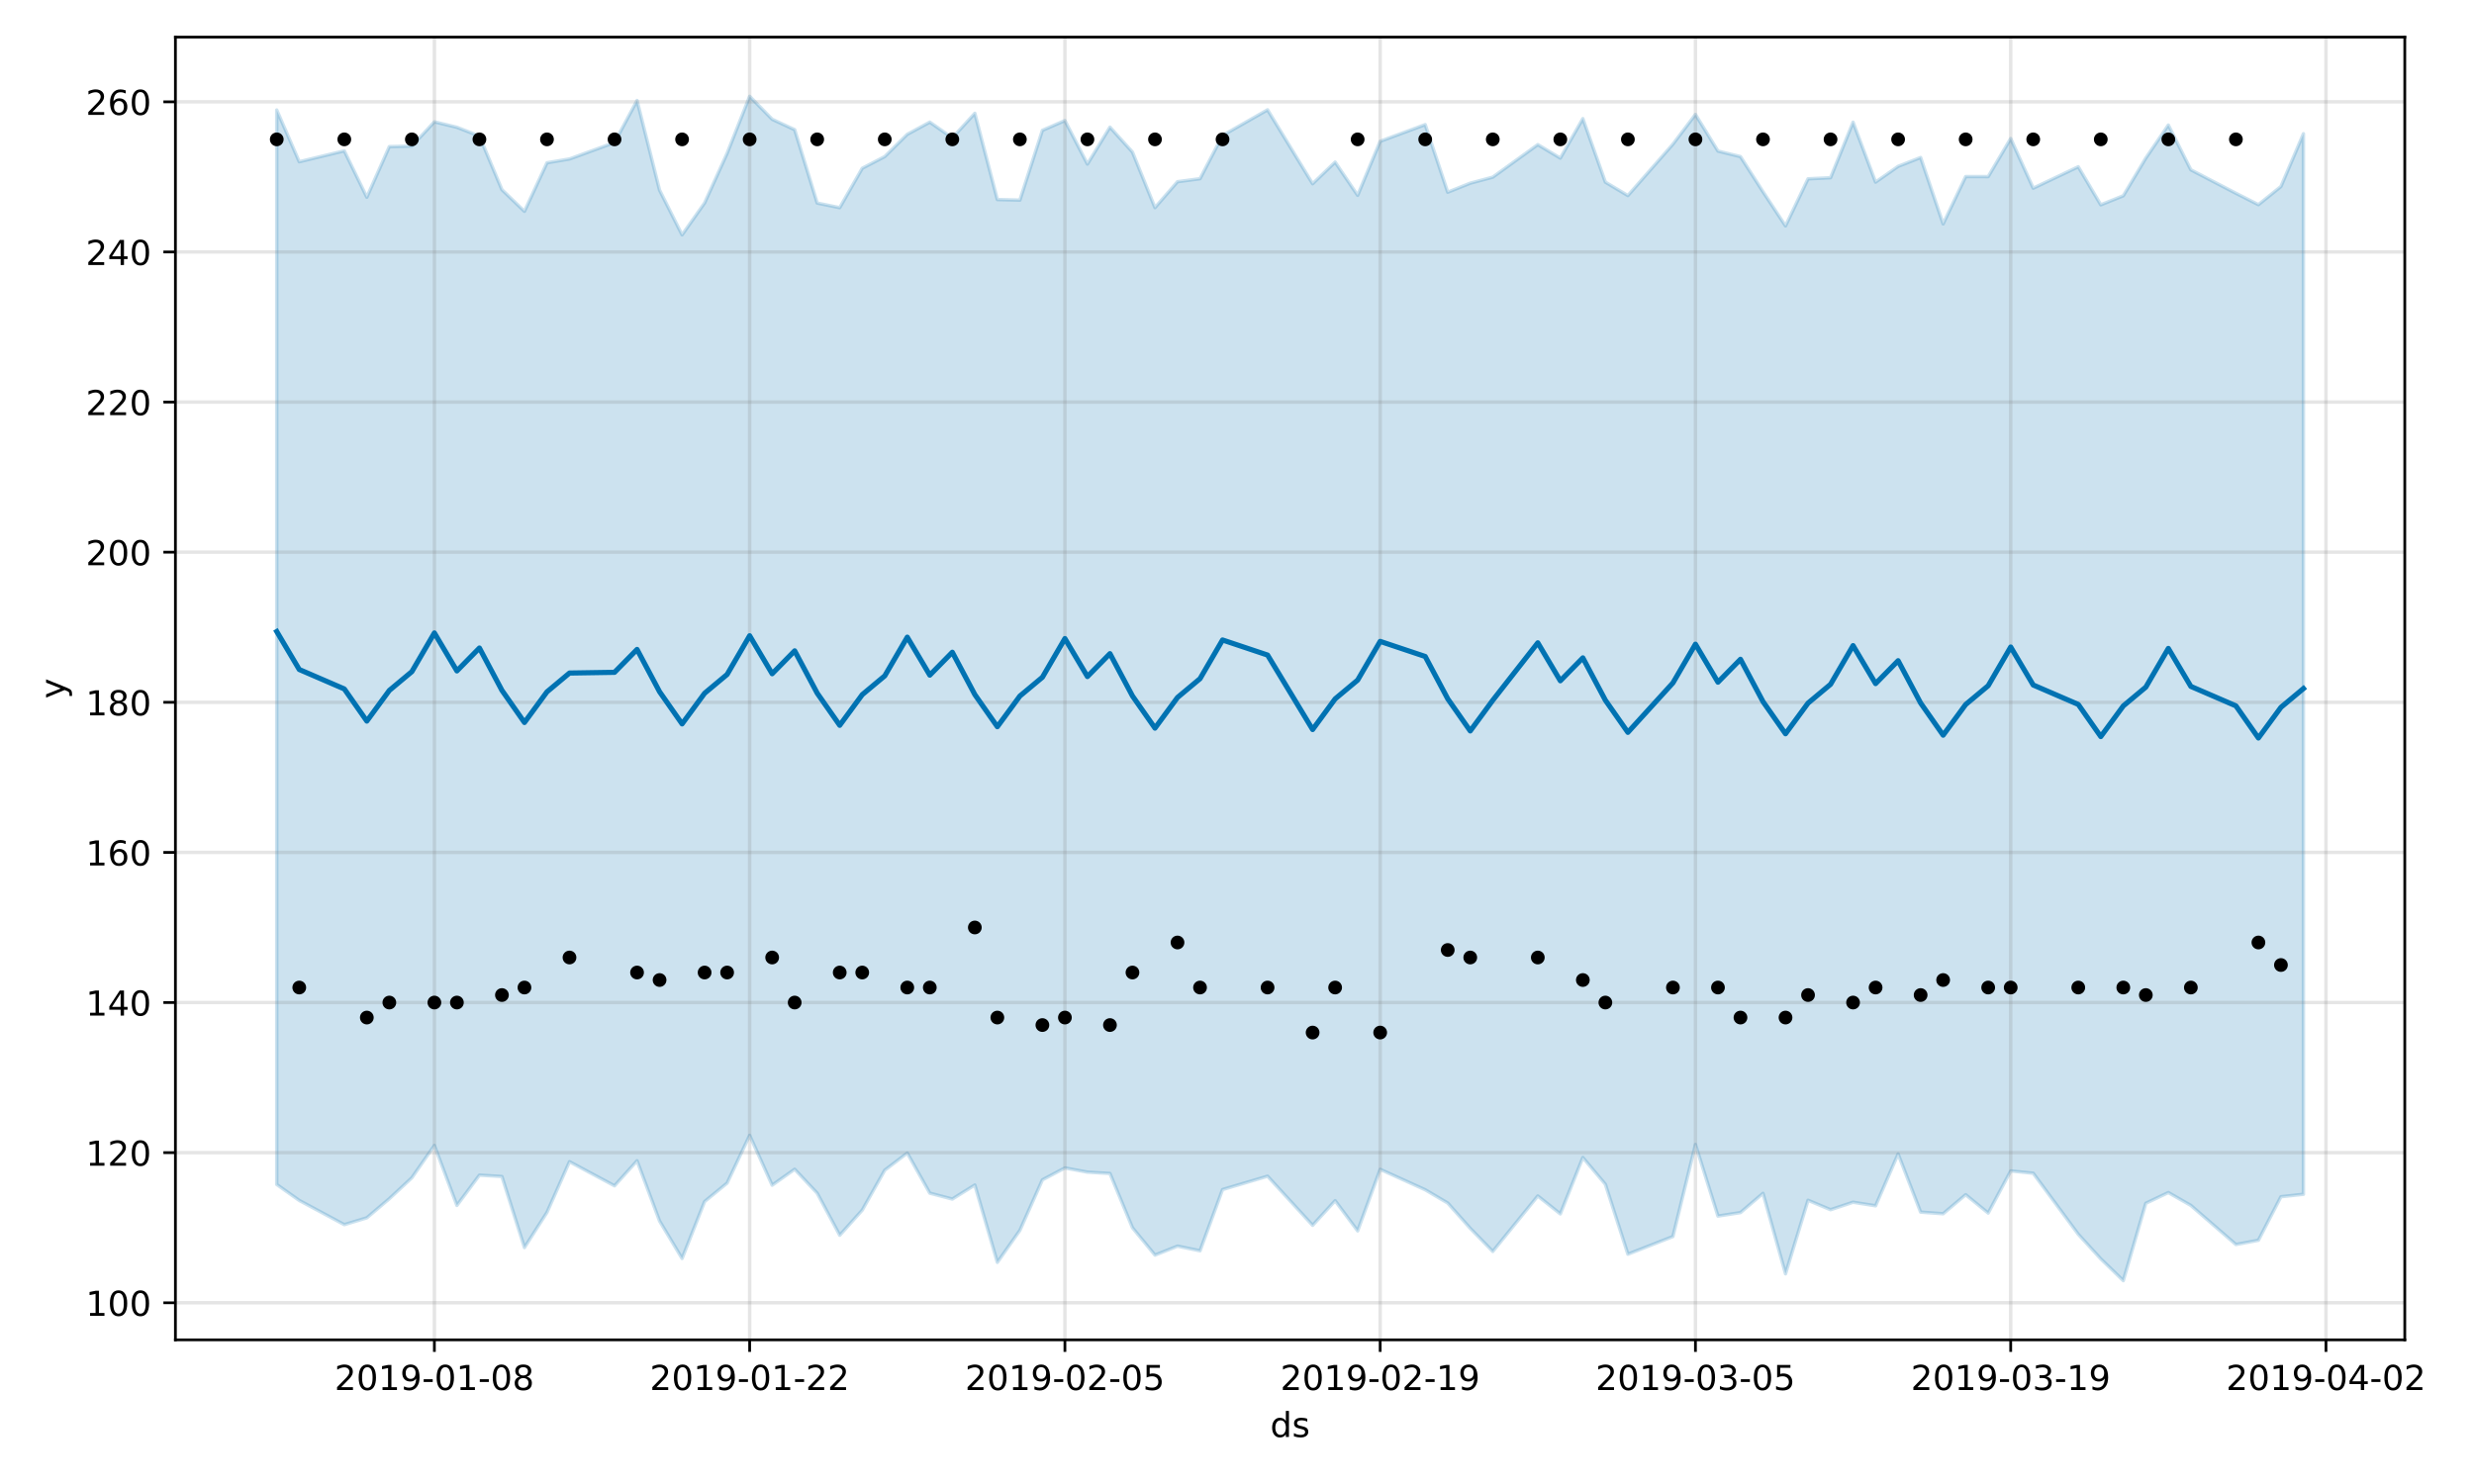 <?xml version="1.0" encoding="utf-8" standalone="no"?>
<!DOCTYPE svg PUBLIC "-//W3C//DTD SVG 1.1//EN"
  "http://www.w3.org/Graphics/SVG/1.1/DTD/svg11.dtd">
<!-- Created with matplotlib (https://matplotlib.org/) -->
<svg height="432pt" version="1.1" viewBox="0 0 720 432" width="720pt" xmlns="http://www.w3.org/2000/svg" xmlns:xlink="http://www.w3.org/1999/xlink">
 <defs>
  <style type="text/css">
*{stroke-linecap:butt;stroke-linejoin:round;}
  </style>
 </defs>
 <g id="figure_1">
  <g id="patch_1">
   <path d="M 0 432 
L 720 432 
L 720 0 
L 0 0 
z
" style="fill:#ffffff;"/>
  </g>
  <g id="axes_1">
   <g id="patch_2">
    <path d="M 51.05 390.04 
L 699.857 390.04 
L 699.857 10.8 
L 51.05 10.8 
z
" style="fill:#ffffff;"/>
   </g>
   <g id="PolyCollection_1">
    <defs>
     <path d="M 80.541 -399.974 
L 80.541 -87.196 
L 87.095 -82.543 
L 100.202 -75.499 
L 106.756 -77.484 
L 113.309 -83.049 
L 119.863 -89.146 
L 126.417 -98.568 
L 132.97 -81.1 
L 139.524 -89.908 
L 146.077 -89.507 
L 152.631 -68.829 
L 159.185 -79.065 
L 165.738 -93.822 
L 178.845 -86.805 
L 185.399 -94.087 
L 191.953 -76.55 
L 198.506 -65.647 
L 205.06 -82.218 
L 211.613 -87.6 
L 218.167 -101.5 
L 224.721 -86.986 
L 231.274 -91.622 
L 237.828 -84.645 
L 244.381 -72.413 
L 250.935 -79.716 
L 257.489 -91.345 
L 264.042 -96.339 
L 270.596 -84.665 
L 277.15 -82.948 
L 283.703 -87.038 
L 290.257 -64.52 
L 296.81 -73.832 
L 303.364 -88.535 
L 309.918 -92.006 
L 316.471 -90.783 
L 323.025 -90.4 
L 329.578 -74.591 
L 336.132 -66.634 
L 342.686 -69.244 
L 349.239 -67.893 
L 355.793 -85.71 
L 368.9 -89.599 
L 382.007 -75.296 
L 388.561 -82.472 
L 395.114 -73.682 
L 401.668 -91.599 
L 414.775 -85.651 
L 421.329 -81.789 
L 427.883 -74.427 
L 434.436 -67.696 
L 447.543 -83.85 
L 454.097 -78.625 
L 460.651 -95.03 
L 467.204 -87.246 
L 473.758 -66.903 
L 486.865 -72.039 
L 493.419 -98.842 
L 499.972 -77.991 
L 506.526 -79.003 
L 513.079 -84.614 
L 519.633 -61.189 
L 526.187 -82.596 
L 532.74 -79.841 
L 539.294 -82.019 
L 545.847 -80.98 
L 552.401 -96.082 
L 558.955 -79.139 
L 565.508 -78.669 
L 572.062 -84.216 
L 578.616 -78.866 
L 585.169 -91.132 
L 591.723 -90.465 
L 604.83 -72.702 
L 611.384 -65.536 
L 617.937 -59.198 
L 624.491 -81.715 
L 631.044 -84.841 
L 637.598 -81.089 
L 650.705 -69.716 
L 657.259 -70.951 
L 663.812 -83.626 
L 670.366 -84.339 
L 670.366 -393.076 
L 670.366 -393.076 
L 663.812 -377.712 
L 657.259 -372.422 
L 650.705 -375.751 
L 637.598 -382.569 
L 631.044 -395.598 
L 624.491 -385.984 
L 617.937 -375.013 
L 611.384 -372.376 
L 604.83 -383.459 
L 591.723 -377.221 
L 585.169 -391.678 
L 578.616 -380.591 
L 572.062 -380.602 
L 565.508 -366.829 
L 558.955 -386.147 
L 552.401 -383.572 
L 545.847 -378.987 
L 539.294 -396.43 
L 532.74 -380.268 
L 526.187 -379.948 
L 519.633 -366.234 
L 513.079 -376.189 
L 506.526 -386.411 
L 499.972 -388.02 
L 493.419 -398.684 
L 486.865 -390.035 
L 473.758 -375.073 
L 467.204 -378.985 
L 460.651 -397.471 
L 454.097 -385.973 
L 447.543 -389.899 
L 434.436 -380.434 
L 427.883 -378.678 
L 421.329 -376.054 
L 414.775 -395.722 
L 401.668 -390.869 
L 395.114 -375.14 
L 388.561 -384.814 
L 382.007 -378.513 
L 368.9 -400.033 
L 355.793 -392.563 
L 349.239 -379.98 
L 342.686 -379.114 
L 336.132 -371.555 
L 329.578 -387.734 
L 323.025 -394.985 
L 316.471 -384.242 
L 309.918 -396.901 
L 303.364 -394.058 
L 296.81 -373.749 
L 290.257 -373.91 
L 283.703 -399.019 
L 277.15 -391.861 
L 270.596 -396.447 
L 264.042 -392.899 
L 257.489 -386.418 
L 250.935 -383.017 
L 244.381 -371.553 
L 237.828 -372.889 
L 231.274 -394.249 
L 224.721 -397.282 
L 218.167 -403.962 
L 211.613 -387.383 
L 205.06 -372.926 
L 198.506 -363.629 
L 191.953 -376.65 
L 185.399 -402.742 
L 178.845 -390.509 
L 165.738 -385.723 
L 159.185 -384.616 
L 152.631 -370.485 
L 146.077 -376.786 
L 139.524 -392.403 
L 132.97 -394.95 
L 126.417 -396.534 
L 119.863 -389.479 
L 113.309 -389.323 
L 106.756 -374.587 
L 100.202 -388.091 
L 87.095 -384.92 
L 80.541 -399.974 
z
" id="m42df819e90" style="stroke:#0072b2;stroke-opacity:0.2;"/>
    </defs>
    <g clip-path="url(#pca0f7f921e)">
     <use style="fill:#0072b2;fill-opacity:0.2;stroke:#0072b2;stroke-opacity:0.2;" x="0" xlink:href="#m42df819e90" y="432"/>
    </g>
   </g>
   <g id="matplotlib.axis_1">
    <g id="xtick_1">
     <g id="line2d_1">
      <path clip-path="url(#pca0f7f921e)" d="M 126.417 390.04 
L 126.417 10.8 
" style="fill:none;stroke:#808080;stroke-linecap:square;stroke-opacity:0.2;"/>
     </g>
     <g id="line2d_2">
      <defs>
       <path d="M 0 0 
L 0 3.5 
" id="m7784abf025" style="stroke:#000000;stroke-width:0.8;"/>
      </defs>
      <g>
       <use style="stroke:#000000;stroke-width:0.8;" x="126.417" xlink:href="#m7784abf025" y="390.04"/>
      </g>
     </g>
     <g id="text_1">
      <!-- 2019-01-08 -->
      <defs>
       <path d="M 19.188 8.297 
L 53.609 8.297 
L 53.609 0 
L 7.328 0 
L 7.328 8.297 
Q 12.938 14.109 22.625 23.891 
Q 32.328 33.688 34.812 36.531 
Q 39.547 41.844 41.422 45.531 
Q 43.312 49.219 43.312 52.781 
Q 43.312 58.594 39.234 62.25 
Q 35.156 65.922 28.609 65.922 
Q 23.969 65.922 18.812 64.312 
Q 13.672 62.703 7.812 59.422 
L 7.812 69.391 
Q 13.766 71.781 18.938 73 
Q 24.125 74.219 28.422 74.219 
Q 39.75 74.219 46.484 68.547 
Q 53.219 62.891 53.219 53.422 
Q 53.219 48.922 51.531 44.891 
Q 49.859 40.875 45.406 35.406 
Q 44.188 33.984 37.641 27.219 
Q 31.109 20.453 19.188 8.297 
z
" id="DejaVuSans-50"/>
       <path d="M 31.781 66.406 
Q 24.172 66.406 20.328 58.906 
Q 16.5 51.422 16.5 36.375 
Q 16.5 21.391 20.328 13.891 
Q 24.172 6.391 31.781 6.391 
Q 39.453 6.391 43.281 13.891 
Q 47.125 21.391 47.125 36.375 
Q 47.125 51.422 43.281 58.906 
Q 39.453 66.406 31.781 66.406 
z
M 31.781 74.219 
Q 44.047 74.219 50.516 64.516 
Q 56.984 54.828 56.984 36.375 
Q 56.984 17.969 50.516 8.266 
Q 44.047 -1.422 31.781 -1.422 
Q 19.531 -1.422 13.062 8.266 
Q 6.594 17.969 6.594 36.375 
Q 6.594 54.828 13.062 64.516 
Q 19.531 74.219 31.781 74.219 
z
" id="DejaVuSans-48"/>
       <path d="M 12.406 8.297 
L 28.516 8.297 
L 28.516 63.922 
L 10.984 60.406 
L 10.984 69.391 
L 28.422 72.906 
L 38.281 72.906 
L 38.281 8.297 
L 54.391 8.297 
L 54.391 0 
L 12.406 0 
z
" id="DejaVuSans-49"/>
       <path d="M 10.984 1.516 
L 10.984 10.5 
Q 14.703 8.734 18.5 7.812 
Q 22.312 6.891 25.984 6.891 
Q 35.75 6.891 40.891 13.453 
Q 46.047 20.016 46.781 33.406 
Q 43.953 29.203 39.594 26.953 
Q 35.25 24.703 29.984 24.703 
Q 19.047 24.703 12.672 31.312 
Q 6.297 37.938 6.297 49.422 
Q 6.297 60.641 12.938 67.422 
Q 19.578 74.219 30.609 74.219 
Q 43.266 74.219 49.922 64.516 
Q 56.594 54.828 56.594 36.375 
Q 56.594 19.141 48.406 8.859 
Q 40.234 -1.422 26.422 -1.422 
Q 22.703 -1.422 18.891 -0.688 
Q 15.094 0.047 10.984 1.516 
z
M 30.609 32.422 
Q 37.25 32.422 41.125 36.953 
Q 45.016 41.5 45.016 49.422 
Q 45.016 57.281 41.125 61.844 
Q 37.25 66.406 30.609 66.406 
Q 23.969 66.406 20.094 61.844 
Q 16.219 57.281 16.219 49.422 
Q 16.219 41.5 20.094 36.953 
Q 23.969 32.422 30.609 32.422 
z
" id="DejaVuSans-57"/>
       <path d="M 4.891 31.391 
L 31.203 31.391 
L 31.203 23.391 
L 4.891 23.391 
z
" id="DejaVuSans-45"/>
       <path d="M 31.781 34.625 
Q 24.75 34.625 20.719 30.859 
Q 16.703 27.094 16.703 20.516 
Q 16.703 13.922 20.719 10.156 
Q 24.75 6.391 31.781 6.391 
Q 38.812 6.391 42.859 10.172 
Q 46.922 13.969 46.922 20.516 
Q 46.922 27.094 42.891 30.859 
Q 38.875 34.625 31.781 34.625 
z
M 21.922 38.812 
Q 15.578 40.375 12.031 44.719 
Q 8.5 49.078 8.5 55.328 
Q 8.5 64.062 14.719 69.141 
Q 20.953 74.219 31.781 74.219 
Q 42.672 74.219 48.875 69.141 
Q 55.078 64.062 55.078 55.328 
Q 55.078 49.078 51.531 44.719 
Q 48 40.375 41.703 38.812 
Q 48.828 37.156 52.797 32.312 
Q 56.781 27.484 56.781 20.516 
Q 56.781 9.906 50.312 4.234 
Q 43.844 -1.422 31.781 -1.422 
Q 19.734 -1.422 13.25 4.234 
Q 6.781 9.906 6.781 20.516 
Q 6.781 27.484 10.781 32.312 
Q 14.797 37.156 21.922 38.812 
z
M 18.312 54.391 
Q 18.312 48.734 21.844 45.562 
Q 25.391 42.391 31.781 42.391 
Q 38.141 42.391 41.719 45.562 
Q 45.312 48.734 45.312 54.391 
Q 45.312 60.062 41.719 63.234 
Q 38.141 66.406 31.781 66.406 
Q 25.391 66.406 21.844 63.234 
Q 18.312 60.062 18.312 54.391 
z
" id="DejaVuSans-56"/>
      </defs>
      <g transform="translate(97.359 404.638)scale(0.1 -0.1)">
       <use xlink:href="#DejaVuSans-50"/>
       <use x="63.623" xlink:href="#DejaVuSans-48"/>
       <use x="127.246" xlink:href="#DejaVuSans-49"/>
       <use x="190.869" xlink:href="#DejaVuSans-57"/>
       <use x="254.492" xlink:href="#DejaVuSans-45"/>
       <use x="290.576" xlink:href="#DejaVuSans-48"/>
       <use x="354.199" xlink:href="#DejaVuSans-49"/>
       <use x="417.822" xlink:href="#DejaVuSans-45"/>
       <use x="453.906" xlink:href="#DejaVuSans-48"/>
       <use x="517.529" xlink:href="#DejaVuSans-56"/>
      </g>
     </g>
    </g>
    <g id="xtick_2">
     <g id="line2d_3">
      <path clip-path="url(#pca0f7f921e)" d="M 218.167 390.04 
L 218.167 10.8 
" style="fill:none;stroke:#808080;stroke-linecap:square;stroke-opacity:0.2;"/>
     </g>
     <g id="line2d_4">
      <g>
       <use style="stroke:#000000;stroke-width:0.8;" x="218.167" xlink:href="#m7784abf025" y="390.04"/>
      </g>
     </g>
     <g id="text_2">
      <!-- 2019-01-22 -->
      <g transform="translate(189.109 404.638)scale(0.1 -0.1)">
       <use xlink:href="#DejaVuSans-50"/>
       <use x="63.623" xlink:href="#DejaVuSans-48"/>
       <use x="127.246" xlink:href="#DejaVuSans-49"/>
       <use x="190.869" xlink:href="#DejaVuSans-57"/>
       <use x="254.492" xlink:href="#DejaVuSans-45"/>
       <use x="290.576" xlink:href="#DejaVuSans-48"/>
       <use x="354.199" xlink:href="#DejaVuSans-49"/>
       <use x="417.822" xlink:href="#DejaVuSans-45"/>
       <use x="453.906" xlink:href="#DejaVuSans-50"/>
       <use x="517.529" xlink:href="#DejaVuSans-50"/>
      </g>
     </g>
    </g>
    <g id="xtick_3">
     <g id="line2d_5">
      <path clip-path="url(#pca0f7f921e)" d="M 309.918 390.04 
L 309.918 10.8 
" style="fill:none;stroke:#808080;stroke-linecap:square;stroke-opacity:0.2;"/>
     </g>
     <g id="line2d_6">
      <g>
       <use style="stroke:#000000;stroke-width:0.8;" x="309.918" xlink:href="#m7784abf025" y="390.04"/>
      </g>
     </g>
     <g id="text_3">
      <!-- 2019-02-05 -->
      <defs>
       <path d="M 10.797 72.906 
L 49.516 72.906 
L 49.516 64.594 
L 19.828 64.594 
L 19.828 46.734 
Q 21.969 47.469 24.109 47.828 
Q 26.266 48.188 28.422 48.188 
Q 40.625 48.188 47.75 41.5 
Q 54.891 34.812 54.891 23.391 
Q 54.891 11.625 47.562 5.094 
Q 40.234 -1.422 26.906 -1.422 
Q 22.312 -1.422 17.547 -0.641 
Q 12.797 0.141 7.719 1.703 
L 7.719 11.625 
Q 12.109 9.234 16.797 8.062 
Q 21.484 6.891 26.703 6.891 
Q 35.156 6.891 40.078 11.328 
Q 45.016 15.766 45.016 23.391 
Q 45.016 31 40.078 35.438 
Q 35.156 39.891 26.703 39.891 
Q 22.75 39.891 18.812 39.016 
Q 14.891 38.141 10.797 36.281 
z
" id="DejaVuSans-53"/>
      </defs>
      <g transform="translate(280.86 404.638)scale(0.1 -0.1)">
       <use xlink:href="#DejaVuSans-50"/>
       <use x="63.623" xlink:href="#DejaVuSans-48"/>
       <use x="127.246" xlink:href="#DejaVuSans-49"/>
       <use x="190.869" xlink:href="#DejaVuSans-57"/>
       <use x="254.492" xlink:href="#DejaVuSans-45"/>
       <use x="290.576" xlink:href="#DejaVuSans-48"/>
       <use x="354.199" xlink:href="#DejaVuSans-50"/>
       <use x="417.822" xlink:href="#DejaVuSans-45"/>
       <use x="453.906" xlink:href="#DejaVuSans-48"/>
       <use x="517.529" xlink:href="#DejaVuSans-53"/>
      </g>
     </g>
    </g>
    <g id="xtick_4">
     <g id="line2d_7">
      <path clip-path="url(#pca0f7f921e)" d="M 401.668 390.04 
L 401.668 10.8 
" style="fill:none;stroke:#808080;stroke-linecap:square;stroke-opacity:0.2;"/>
     </g>
     <g id="line2d_8">
      <g>
       <use style="stroke:#000000;stroke-width:0.8;" x="401.668" xlink:href="#m7784abf025" y="390.04"/>
      </g>
     </g>
     <g id="text_4">
      <!-- 2019-02-19 -->
      <g transform="translate(372.61 404.638)scale(0.1 -0.1)">
       <use xlink:href="#DejaVuSans-50"/>
       <use x="63.623" xlink:href="#DejaVuSans-48"/>
       <use x="127.246" xlink:href="#DejaVuSans-49"/>
       <use x="190.869" xlink:href="#DejaVuSans-57"/>
       <use x="254.492" xlink:href="#DejaVuSans-45"/>
       <use x="290.576" xlink:href="#DejaVuSans-48"/>
       <use x="354.199" xlink:href="#DejaVuSans-50"/>
       <use x="417.822" xlink:href="#DejaVuSans-45"/>
       <use x="453.906" xlink:href="#DejaVuSans-49"/>
       <use x="517.529" xlink:href="#DejaVuSans-57"/>
      </g>
     </g>
    </g>
    <g id="xtick_5">
     <g id="line2d_9">
      <path clip-path="url(#pca0f7f921e)" d="M 493.419 390.04 
L 493.419 10.8 
" style="fill:none;stroke:#808080;stroke-linecap:square;stroke-opacity:0.2;"/>
     </g>
     <g id="line2d_10">
      <g>
       <use style="stroke:#000000;stroke-width:0.8;" x="493.419" xlink:href="#m7784abf025" y="390.04"/>
      </g>
     </g>
     <g id="text_5">
      <!-- 2019-03-05 -->
      <defs>
       <path d="M 40.578 39.312 
Q 47.656 37.797 51.625 33 
Q 55.609 28.219 55.609 21.188 
Q 55.609 10.406 48.188 4.484 
Q 40.766 -1.422 27.094 -1.422 
Q 22.516 -1.422 17.656 -0.516 
Q 12.797 0.391 7.625 2.203 
L 7.625 11.719 
Q 11.719 9.328 16.594 8.109 
Q 21.484 6.891 26.812 6.891 
Q 36.078 6.891 40.938 10.547 
Q 45.797 14.203 45.797 21.188 
Q 45.797 27.641 41.281 31.266 
Q 36.766 34.906 28.719 34.906 
L 20.219 34.906 
L 20.219 43.016 
L 29.109 43.016 
Q 36.375 43.016 40.234 45.922 
Q 44.094 48.828 44.094 54.297 
Q 44.094 59.906 40.109 62.906 
Q 36.141 65.922 28.719 65.922 
Q 24.656 65.922 20.016 65.031 
Q 15.375 64.156 9.812 62.312 
L 9.812 71.094 
Q 15.438 72.656 20.344 73.438 
Q 25.25 74.219 29.594 74.219 
Q 40.828 74.219 47.359 69.109 
Q 53.906 64.016 53.906 55.328 
Q 53.906 49.266 50.438 45.094 
Q 46.969 40.922 40.578 39.312 
z
" id="DejaVuSans-51"/>
      </defs>
      <g transform="translate(464.361 404.638)scale(0.1 -0.1)">
       <use xlink:href="#DejaVuSans-50"/>
       <use x="63.623" xlink:href="#DejaVuSans-48"/>
       <use x="127.246" xlink:href="#DejaVuSans-49"/>
       <use x="190.869" xlink:href="#DejaVuSans-57"/>
       <use x="254.492" xlink:href="#DejaVuSans-45"/>
       <use x="290.576" xlink:href="#DejaVuSans-48"/>
       <use x="354.199" xlink:href="#DejaVuSans-51"/>
       <use x="417.822" xlink:href="#DejaVuSans-45"/>
       <use x="453.906" xlink:href="#DejaVuSans-48"/>
       <use x="517.529" xlink:href="#DejaVuSans-53"/>
      </g>
     </g>
    </g>
    <g id="xtick_6">
     <g id="line2d_11">
      <path clip-path="url(#pca0f7f921e)" d="M 585.169 390.04 
L 585.169 10.8 
" style="fill:none;stroke:#808080;stroke-linecap:square;stroke-opacity:0.2;"/>
     </g>
     <g id="line2d_12">
      <g>
       <use style="stroke:#000000;stroke-width:0.8;" x="585.169" xlink:href="#m7784abf025" y="390.04"/>
      </g>
     </g>
     <g id="text_6">
      <!-- 2019-03-19 -->
      <g transform="translate(556.111 404.638)scale(0.1 -0.1)">
       <use xlink:href="#DejaVuSans-50"/>
       <use x="63.623" xlink:href="#DejaVuSans-48"/>
       <use x="127.246" xlink:href="#DejaVuSans-49"/>
       <use x="190.869" xlink:href="#DejaVuSans-57"/>
       <use x="254.492" xlink:href="#DejaVuSans-45"/>
       <use x="290.576" xlink:href="#DejaVuSans-48"/>
       <use x="354.199" xlink:href="#DejaVuSans-51"/>
       <use x="417.822" xlink:href="#DejaVuSans-45"/>
       <use x="453.906" xlink:href="#DejaVuSans-49"/>
       <use x="517.529" xlink:href="#DejaVuSans-57"/>
      </g>
     </g>
    </g>
    <g id="xtick_7">
     <g id="line2d_13">
      <path clip-path="url(#pca0f7f921e)" d="M 676.92 390.04 
L 676.92 10.8 
" style="fill:none;stroke:#808080;stroke-linecap:square;stroke-opacity:0.2;"/>
     </g>
     <g id="line2d_14">
      <g>
       <use style="stroke:#000000;stroke-width:0.8;" x="676.92" xlink:href="#m7784abf025" y="390.04"/>
      </g>
     </g>
     <g id="text_7">
      <!-- 2019-04-02 -->
      <defs>
       <path d="M 37.797 64.312 
L 12.891 25.391 
L 37.797 25.391 
z
M 35.203 72.906 
L 47.609 72.906 
L 47.609 25.391 
L 58.016 25.391 
L 58.016 17.188 
L 47.609 17.188 
L 47.609 0 
L 37.797 0 
L 37.797 17.188 
L 4.891 17.188 
L 4.891 26.703 
z
" id="DejaVuSans-52"/>
      </defs>
      <g transform="translate(647.862 404.638)scale(0.1 -0.1)">
       <use xlink:href="#DejaVuSans-50"/>
       <use x="63.623" xlink:href="#DejaVuSans-48"/>
       <use x="127.246" xlink:href="#DejaVuSans-49"/>
       <use x="190.869" xlink:href="#DejaVuSans-57"/>
       <use x="254.492" xlink:href="#DejaVuSans-45"/>
       <use x="290.576" xlink:href="#DejaVuSans-48"/>
       <use x="354.199" xlink:href="#DejaVuSans-52"/>
       <use x="417.822" xlink:href="#DejaVuSans-45"/>
       <use x="453.906" xlink:href="#DejaVuSans-48"/>
       <use x="517.529" xlink:href="#DejaVuSans-50"/>
      </g>
     </g>
    </g>
    <g id="text_8">
     <!-- ds -->
     <defs>
      <path d="M 45.406 46.391 
L 45.406 75.984 
L 54.391 75.984 
L 54.391 0 
L 45.406 0 
L 45.406 8.203 
Q 42.578 3.328 38.25 0.953 
Q 33.938 -1.422 27.875 -1.422 
Q 17.969 -1.422 11.734 6.484 
Q 5.516 14.406 5.516 27.297 
Q 5.516 40.188 11.734 48.094 
Q 17.969 56 27.875 56 
Q 33.938 56 38.25 53.625 
Q 42.578 51.266 45.406 46.391 
z
M 14.797 27.297 
Q 14.797 17.391 18.875 11.75 
Q 22.953 6.109 30.078 6.109 
Q 37.203 6.109 41.297 11.75 
Q 45.406 17.391 45.406 27.297 
Q 45.406 37.203 41.297 42.844 
Q 37.203 48.484 30.078 48.484 
Q 22.953 48.484 18.875 42.844 
Q 14.797 37.203 14.797 27.297 
z
" id="DejaVuSans-100"/>
      <path d="M 44.281 53.078 
L 44.281 44.578 
Q 40.484 46.531 36.375 47.5 
Q 32.281 48.484 27.875 48.484 
Q 21.188 48.484 17.844 46.438 
Q 14.5 44.391 14.5 40.281 
Q 14.5 37.156 16.891 35.375 
Q 19.281 33.594 26.516 31.984 
L 29.594 31.297 
Q 39.156 29.25 43.188 25.516 
Q 47.219 21.781 47.219 15.094 
Q 47.219 7.469 41.188 3.016 
Q 35.156 -1.422 24.609 -1.422 
Q 20.219 -1.422 15.453 -0.562 
Q 10.688 0.297 5.422 2 
L 5.422 11.281 
Q 10.406 8.688 15.234 7.391 
Q 20.062 6.109 24.812 6.109 
Q 31.156 6.109 34.562 8.281 
Q 37.984 10.453 37.984 14.406 
Q 37.984 18.062 35.516 20.016 
Q 33.062 21.969 24.703 23.781 
L 21.578 24.516 
Q 13.234 26.266 9.516 29.906 
Q 5.812 33.547 5.812 39.891 
Q 5.812 47.609 11.281 51.797 
Q 16.75 56 26.812 56 
Q 31.781 56 36.172 55.266 
Q 40.578 54.547 44.281 53.078 
z
" id="DejaVuSans-115"/>
     </defs>
     <g transform="translate(369.675 418.317)scale(0.1 -0.1)">
      <use xlink:href="#DejaVuSans-100"/>
      <use x="63.477" xlink:href="#DejaVuSans-115"/>
     </g>
    </g>
   </g>
   <g id="matplotlib.axis_2">
    <g id="ytick_1">
     <g id="line2d_15">
      <path clip-path="url(#pca0f7f921e)" d="M 51.05 379.245 
L 699.857 379.245 
" style="fill:none;stroke:#808080;stroke-linecap:square;stroke-opacity:0.2;"/>
     </g>
     <g id="line2d_16">
      <defs>
       <path d="M 0 0 
L -3.5 0 
" id="m8ccce81e18" style="stroke:#000000;stroke-width:0.8;"/>
      </defs>
      <g>
       <use style="stroke:#000000;stroke-width:0.8;" x="51.05" xlink:href="#m8ccce81e18" y="379.245"/>
      </g>
     </g>
     <g id="text_9">
      <!-- 100 -->
      <g transform="translate(24.962 383.044)scale(0.1 -0.1)">
       <use xlink:href="#DejaVuSans-49"/>
       <use x="63.623" xlink:href="#DejaVuSans-48"/>
       <use x="127.246" xlink:href="#DejaVuSans-48"/>
      </g>
     </g>
    </g>
    <g id="ytick_2">
     <g id="line2d_17">
      <path clip-path="url(#pca0f7f921e)" d="M 51.05 335.545 
L 699.857 335.545 
" style="fill:none;stroke:#808080;stroke-linecap:square;stroke-opacity:0.2;"/>
     </g>
     <g id="line2d_18">
      <g>
       <use style="stroke:#000000;stroke-width:0.8;" x="51.05" xlink:href="#m8ccce81e18" y="335.545"/>
      </g>
     </g>
     <g id="text_10">
      <!-- 120 -->
      <g transform="translate(24.962 339.344)scale(0.1 -0.1)">
       <use xlink:href="#DejaVuSans-49"/>
       <use x="63.623" xlink:href="#DejaVuSans-50"/>
       <use x="127.246" xlink:href="#DejaVuSans-48"/>
      </g>
     </g>
    </g>
    <g id="ytick_3">
     <g id="line2d_19">
      <path clip-path="url(#pca0f7f921e)" d="M 51.05 291.845 
L 699.857 291.845 
" style="fill:none;stroke:#808080;stroke-linecap:square;stroke-opacity:0.2;"/>
     </g>
     <g id="line2d_20">
      <g>
       <use style="stroke:#000000;stroke-width:0.8;" x="51.05" xlink:href="#m8ccce81e18" y="291.845"/>
      </g>
     </g>
     <g id="text_11">
      <!-- 140 -->
      <g transform="translate(24.962 295.644)scale(0.1 -0.1)">
       <use xlink:href="#DejaVuSans-49"/>
       <use x="63.623" xlink:href="#DejaVuSans-52"/>
       <use x="127.246" xlink:href="#DejaVuSans-48"/>
      </g>
     </g>
    </g>
    <g id="ytick_4">
     <g id="line2d_21">
      <path clip-path="url(#pca0f7f921e)" d="M 51.05 248.145 
L 699.857 248.145 
" style="fill:none;stroke:#808080;stroke-linecap:square;stroke-opacity:0.2;"/>
     </g>
     <g id="line2d_22">
      <g>
       <use style="stroke:#000000;stroke-width:0.8;" x="51.05" xlink:href="#m8ccce81e18" y="248.145"/>
      </g>
     </g>
     <g id="text_12">
      <!-- 160 -->
      <defs>
       <path d="M 33.016 40.375 
Q 26.375 40.375 22.484 35.828 
Q 18.609 31.297 18.609 23.391 
Q 18.609 15.531 22.484 10.953 
Q 26.375 6.391 33.016 6.391 
Q 39.656 6.391 43.531 10.953 
Q 47.406 15.531 47.406 23.391 
Q 47.406 31.297 43.531 35.828 
Q 39.656 40.375 33.016 40.375 
z
M 52.594 71.297 
L 52.594 62.312 
Q 48.875 64.062 45.094 64.984 
Q 41.312 65.922 37.594 65.922 
Q 27.828 65.922 22.672 59.328 
Q 17.531 52.734 16.797 39.406 
Q 19.672 43.656 24.016 45.922 
Q 28.375 48.188 33.594 48.188 
Q 44.578 48.188 50.953 41.516 
Q 57.328 34.859 57.328 23.391 
Q 57.328 12.156 50.688 5.359 
Q 44.047 -1.422 33.016 -1.422 
Q 20.359 -1.422 13.672 8.266 
Q 6.984 17.969 6.984 36.375 
Q 6.984 53.656 15.188 63.938 
Q 23.391 74.219 37.203 74.219 
Q 40.922 74.219 44.703 73.484 
Q 48.484 72.75 52.594 71.297 
z
" id="DejaVuSans-54"/>
      </defs>
      <g transform="translate(24.962 251.944)scale(0.1 -0.1)">
       <use xlink:href="#DejaVuSans-49"/>
       <use x="63.623" xlink:href="#DejaVuSans-54"/>
       <use x="127.246" xlink:href="#DejaVuSans-48"/>
      </g>
     </g>
    </g>
    <g id="ytick_5">
     <g id="line2d_23">
      <path clip-path="url(#pca0f7f921e)" d="M 51.05 204.445 
L 699.857 204.445 
" style="fill:none;stroke:#808080;stroke-linecap:square;stroke-opacity:0.2;"/>
     </g>
     <g id="line2d_24">
      <g>
       <use style="stroke:#000000;stroke-width:0.8;" x="51.05" xlink:href="#m8ccce81e18" y="204.445"/>
      </g>
     </g>
     <g id="text_13">
      <!-- 180 -->
      <g transform="translate(24.962 208.244)scale(0.1 -0.1)">
       <use xlink:href="#DejaVuSans-49"/>
       <use x="63.623" xlink:href="#DejaVuSans-56"/>
       <use x="127.246" xlink:href="#DejaVuSans-48"/>
      </g>
     </g>
    </g>
    <g id="ytick_6">
     <g id="line2d_25">
      <path clip-path="url(#pca0f7f921e)" d="M 51.05 160.745 
L 699.857 160.745 
" style="fill:none;stroke:#808080;stroke-linecap:square;stroke-opacity:0.2;"/>
     </g>
     <g id="line2d_26">
      <g>
       <use style="stroke:#000000;stroke-width:0.8;" x="51.05" xlink:href="#m8ccce81e18" y="160.745"/>
      </g>
     </g>
     <g id="text_14">
      <!-- 200 -->
      <g transform="translate(24.962 164.544)scale(0.1 -0.1)">
       <use xlink:href="#DejaVuSans-50"/>
       <use x="63.623" xlink:href="#DejaVuSans-48"/>
       <use x="127.246" xlink:href="#DejaVuSans-48"/>
      </g>
     </g>
    </g>
    <g id="ytick_7">
     <g id="line2d_27">
      <path clip-path="url(#pca0f7f921e)" d="M 51.05 117.045 
L 699.857 117.045 
" style="fill:none;stroke:#808080;stroke-linecap:square;stroke-opacity:0.2;"/>
     </g>
     <g id="line2d_28">
      <g>
       <use style="stroke:#000000;stroke-width:0.8;" x="51.05" xlink:href="#m8ccce81e18" y="117.045"/>
      </g>
     </g>
     <g id="text_15">
      <!-- 220 -->
      <g transform="translate(24.962 120.845)scale(0.1 -0.1)">
       <use xlink:href="#DejaVuSans-50"/>
       <use x="63.623" xlink:href="#DejaVuSans-50"/>
       <use x="127.246" xlink:href="#DejaVuSans-48"/>
      </g>
     </g>
    </g>
    <g id="ytick_8">
     <g id="line2d_29">
      <path clip-path="url(#pca0f7f921e)" d="M 51.05 73.345 
L 699.857 73.345 
" style="fill:none;stroke:#808080;stroke-linecap:square;stroke-opacity:0.2;"/>
     </g>
     <g id="line2d_30">
      <g>
       <use style="stroke:#000000;stroke-width:0.8;" x="51.05" xlink:href="#m8ccce81e18" y="73.345"/>
      </g>
     </g>
     <g id="text_16">
      <!-- 240 -->
      <g transform="translate(24.962 77.145)scale(0.1 -0.1)">
       <use xlink:href="#DejaVuSans-50"/>
       <use x="63.623" xlink:href="#DejaVuSans-52"/>
       <use x="127.246" xlink:href="#DejaVuSans-48"/>
      </g>
     </g>
    </g>
    <g id="ytick_9">
     <g id="line2d_31">
      <path clip-path="url(#pca0f7f921e)" d="M 51.05 29.646 
L 699.857 29.646 
" style="fill:none;stroke:#808080;stroke-linecap:square;stroke-opacity:0.2;"/>
     </g>
     <g id="line2d_32">
      <g>
       <use style="stroke:#000000;stroke-width:0.8;" x="51.05" xlink:href="#m8ccce81e18" y="29.646"/>
      </g>
     </g>
     <g id="text_17">
      <!-- 260 -->
      <g transform="translate(24.962 33.445)scale(0.1 -0.1)">
       <use xlink:href="#DejaVuSans-50"/>
       <use x="63.623" xlink:href="#DejaVuSans-54"/>
       <use x="127.246" xlink:href="#DejaVuSans-48"/>
      </g>
     </g>
    </g>
    <g id="text_18">
     <!-- y -->
     <defs>
      <path d="M 32.172 -5.078 
Q 28.375 -14.844 24.75 -17.812 
Q 21.141 -20.797 15.094 -20.797 
L 7.906 -20.797 
L 7.906 -13.281 
L 13.188 -13.281 
Q 16.891 -13.281 18.938 -11.516 
Q 21 -9.766 23.484 -3.219 
L 25.094 0.875 
L 2.984 54.688 
L 12.5 54.688 
L 29.594 11.922 
L 46.688 54.688 
L 56.203 54.688 
z
" id="DejaVuSans-121"/>
     </defs>
     <g transform="translate(18.883 203.379)rotate(-90)scale(0.1 -0.1)">
      <use xlink:href="#DejaVuSans-121"/>
     </g>
    </g>
   </g>
   <g id="line2d_33">
    <defs>
     <path d="M 0 1.5 
C 0.398 1.5 0.779 1.342 1.061 1.061 
C 1.342 0.779 1.5 0.398 1.5 0 
C 1.5 -0.398 1.342 -0.779 1.061 -1.061 
C 0.779 -1.342 0.398 -1.5 0 -1.5 
C -0.398 -1.5 -0.779 -1.342 -1.061 -1.061 
C -1.342 -0.779 -1.5 -0.398 -1.5 0 
C -1.5 0.398 -1.342 0.779 -1.061 1.061 
C -0.779 1.342 -0.398 1.5 0 1.5 
z
" id="m1a89ee59eb" style="stroke:#000000;"/>
    </defs>
    <g clip-path="url(#pca0f7f921e)">
     <use style="stroke:#000000;" x="80.541" xlink:href="#m1a89ee59eb" y="40.571"/>
     <use style="stroke:#000000;" x="87.095" xlink:href="#m1a89ee59eb" y="287.475"/>
     <use style="stroke:#000000;" x="100.202" xlink:href="#m1a89ee59eb" y="40.571"/>
     <use style="stroke:#000000;" x="106.756" xlink:href="#m1a89ee59eb" y="296.215"/>
     <use style="stroke:#000000;" x="113.309" xlink:href="#m1a89ee59eb" y="291.845"/>
     <use style="stroke:#000000;" x="119.863" xlink:href="#m1a89ee59eb" y="40.571"/>
     <use style="stroke:#000000;" x="126.417" xlink:href="#m1a89ee59eb" y="291.845"/>
     <use style="stroke:#000000;" x="132.97" xlink:href="#m1a89ee59eb" y="291.845"/>
     <use style="stroke:#000000;" x="139.524" xlink:href="#m1a89ee59eb" y="40.571"/>
     <use style="stroke:#000000;" x="146.077" xlink:href="#m1a89ee59eb" y="289.66"/>
     <use style="stroke:#000000;" x="152.631" xlink:href="#m1a89ee59eb" y="287.475"/>
     <use style="stroke:#000000;" x="159.185" xlink:href="#m1a89ee59eb" y="40.571"/>
     <use style="stroke:#000000;" x="165.738" xlink:href="#m1a89ee59eb" y="278.735"/>
     <use style="stroke:#000000;" x="178.845" xlink:href="#m1a89ee59eb" y="40.571"/>
     <use style="stroke:#000000;" x="185.399" xlink:href="#m1a89ee59eb" y="283.105"/>
     <use style="stroke:#000000;" x="191.953" xlink:href="#m1a89ee59eb" y="285.29"/>
     <use style="stroke:#000000;" x="198.506" xlink:href="#m1a89ee59eb" y="40.571"/>
     <use style="stroke:#000000;" x="205.06" xlink:href="#m1a89ee59eb" y="283.105"/>
     <use style="stroke:#000000;" x="211.613" xlink:href="#m1a89ee59eb" y="283.105"/>
     <use style="stroke:#000000;" x="218.167" xlink:href="#m1a89ee59eb" y="40.571"/>
     <use style="stroke:#000000;" x="224.721" xlink:href="#m1a89ee59eb" y="278.735"/>
     <use style="stroke:#000000;" x="231.274" xlink:href="#m1a89ee59eb" y="291.845"/>
     <use style="stroke:#000000;" x="237.828" xlink:href="#m1a89ee59eb" y="40.571"/>
     <use style="stroke:#000000;" x="244.381" xlink:href="#m1a89ee59eb" y="283.105"/>
     <use style="stroke:#000000;" x="250.935" xlink:href="#m1a89ee59eb" y="283.105"/>
     <use style="stroke:#000000;" x="257.489" xlink:href="#m1a89ee59eb" y="40.571"/>
     <use style="stroke:#000000;" x="264.042" xlink:href="#m1a89ee59eb" y="287.475"/>
     <use style="stroke:#000000;" x="270.596" xlink:href="#m1a89ee59eb" y="287.475"/>
     <use style="stroke:#000000;" x="277.15" xlink:href="#m1a89ee59eb" y="40.571"/>
     <use style="stroke:#000000;" x="283.703" xlink:href="#m1a89ee59eb" y="269.995"/>
     <use style="stroke:#000000;" x="290.257" xlink:href="#m1a89ee59eb" y="296.215"/>
     <use style="stroke:#000000;" x="296.81" xlink:href="#m1a89ee59eb" y="40.571"/>
     <use style="stroke:#000000;" x="303.364" xlink:href="#m1a89ee59eb" y="298.4"/>
     <use style="stroke:#000000;" x="309.918" xlink:href="#m1a89ee59eb" y="296.215"/>
     <use style="stroke:#000000;" x="316.471" xlink:href="#m1a89ee59eb" y="40.571"/>
     <use style="stroke:#000000;" x="323.025" xlink:href="#m1a89ee59eb" y="298.4"/>
     <use style="stroke:#000000;" x="329.578" xlink:href="#m1a89ee59eb" y="283.105"/>
     <use style="stroke:#000000;" x="336.132" xlink:href="#m1a89ee59eb" y="40.571"/>
     <use style="stroke:#000000;" x="342.686" xlink:href="#m1a89ee59eb" y="274.365"/>
     <use style="stroke:#000000;" x="349.239" xlink:href="#m1a89ee59eb" y="287.475"/>
     <use style="stroke:#000000;" x="355.793" xlink:href="#m1a89ee59eb" y="40.571"/>
     <use style="stroke:#000000;" x="368.9" xlink:href="#m1a89ee59eb" y="287.475"/>
     <use style="stroke:#000000;" x="382.007" xlink:href="#m1a89ee59eb" y="300.585"/>
     <use style="stroke:#000000;" x="388.561" xlink:href="#m1a89ee59eb" y="287.475"/>
     <use style="stroke:#000000;" x="395.114" xlink:href="#m1a89ee59eb" y="40.571"/>
     <use style="stroke:#000000;" x="401.668" xlink:href="#m1a89ee59eb" y="300.585"/>
     <use style="stroke:#000000;" x="414.775" xlink:href="#m1a89ee59eb" y="40.571"/>
     <use style="stroke:#000000;" x="421.329" xlink:href="#m1a89ee59eb" y="276.55"/>
     <use style="stroke:#000000;" x="427.883" xlink:href="#m1a89ee59eb" y="278.735"/>
     <use style="stroke:#000000;" x="434.436" xlink:href="#m1a89ee59eb" y="40.571"/>
     <use style="stroke:#000000;" x="447.543" xlink:href="#m1a89ee59eb" y="278.735"/>
     <use style="stroke:#000000;" x="454.097" xlink:href="#m1a89ee59eb" y="40.571"/>
     <use style="stroke:#000000;" x="460.651" xlink:href="#m1a89ee59eb" y="285.29"/>
     <use style="stroke:#000000;" x="467.204" xlink:href="#m1a89ee59eb" y="291.845"/>
     <use style="stroke:#000000;" x="473.758" xlink:href="#m1a89ee59eb" y="40.571"/>
     <use style="stroke:#000000;" x="486.865" xlink:href="#m1a89ee59eb" y="287.475"/>
     <use style="stroke:#000000;" x="493.419" xlink:href="#m1a89ee59eb" y="40.571"/>
     <use style="stroke:#000000;" x="499.972" xlink:href="#m1a89ee59eb" y="287.475"/>
     <use style="stroke:#000000;" x="506.526" xlink:href="#m1a89ee59eb" y="296.215"/>
     <use style="stroke:#000000;" x="513.079" xlink:href="#m1a89ee59eb" y="40.571"/>
     <use style="stroke:#000000;" x="519.633" xlink:href="#m1a89ee59eb" y="296.215"/>
     <use style="stroke:#000000;" x="526.187" xlink:href="#m1a89ee59eb" y="289.66"/>
     <use style="stroke:#000000;" x="532.74" xlink:href="#m1a89ee59eb" y="40.571"/>
     <use style="stroke:#000000;" x="539.294" xlink:href="#m1a89ee59eb" y="291.845"/>
     <use style="stroke:#000000;" x="545.847" xlink:href="#m1a89ee59eb" y="287.475"/>
     <use style="stroke:#000000;" x="552.401" xlink:href="#m1a89ee59eb" y="40.571"/>
     <use style="stroke:#000000;" x="558.955" xlink:href="#m1a89ee59eb" y="289.66"/>
     <use style="stroke:#000000;" x="565.508" xlink:href="#m1a89ee59eb" y="285.29"/>
     <use style="stroke:#000000;" x="572.062" xlink:href="#m1a89ee59eb" y="40.571"/>
     <use style="stroke:#000000;" x="578.616" xlink:href="#m1a89ee59eb" y="287.475"/>
     <use style="stroke:#000000;" x="585.169" xlink:href="#m1a89ee59eb" y="287.475"/>
     <use style="stroke:#000000;" x="591.723" xlink:href="#m1a89ee59eb" y="40.571"/>
     <use style="stroke:#000000;" x="604.83" xlink:href="#m1a89ee59eb" y="287.475"/>
     <use style="stroke:#000000;" x="611.384" xlink:href="#m1a89ee59eb" y="40.571"/>
     <use style="stroke:#000000;" x="617.937" xlink:href="#m1a89ee59eb" y="287.475"/>
     <use style="stroke:#000000;" x="624.491" xlink:href="#m1a89ee59eb" y="289.66"/>
     <use style="stroke:#000000;" x="631.044" xlink:href="#m1a89ee59eb" y="40.571"/>
     <use style="stroke:#000000;" x="637.598" xlink:href="#m1a89ee59eb" y="287.475"/>
     <use style="stroke:#000000;" x="650.705" xlink:href="#m1a89ee59eb" y="40.571"/>
     <use style="stroke:#000000;" x="657.259" xlink:href="#m1a89ee59eb" y="274.365"/>
     <use style="stroke:#000000;" x="663.812" xlink:href="#m1a89ee59eb" y="280.92"/>
    </g>
   </g>
   <g id="line2d_34">
    <path clip-path="url(#pca0f7f921e)" d="M 80.541 183.841 
L 87.095 194.897 
L 100.202 200.553 
L 106.756 209.911 
L 113.309 200.984 
L 119.863 195.517 
L 126.417 184.251 
L 132.97 195.307 
L 139.524 188.642 
L 146.077 200.963 
L 152.631 210.321 
L 159.185 201.395 
L 165.738 195.927 
L 178.845 195.717 
L 185.399 189.052 
L 191.953 201.373 
L 198.506 210.731 
L 205.06 201.805 
L 211.613 196.337 
L 218.167 185.071 
L 224.721 196.127 
L 231.274 189.462 
L 237.828 201.783 
L 244.381 211.141 
L 250.935 202.215 
L 257.489 196.747 
L 264.042 185.481 
L 270.596 196.537 
L 277.15 189.872 
L 283.703 202.193 
L 290.257 211.551 
L 296.81 202.625 
L 303.364 197.157 
L 309.918 185.891 
L 316.471 196.947 
L 323.025 190.282 
L 329.578 202.603 
L 336.132 211.961 
L 342.686 203.035 
L 349.239 197.567 
L 355.793 186.301 
L 368.9 190.692 
L 382.007 212.371 
L 388.561 203.445 
L 395.114 197.977 
L 401.668 186.711 
L 414.775 191.102 
L 421.329 203.423 
L 427.883 212.781 
L 434.436 203.855 
L 447.543 187.121 
L 454.097 198.178 
L 460.651 191.512 
L 467.204 203.833 
L 473.758 213.191 
L 486.865 198.797 
L 493.419 187.531 
L 499.972 198.588 
L 506.526 191.923 
L 513.079 204.243 
L 519.633 213.601 
L 526.187 204.675 
L 532.74 199.207 
L 539.294 187.941 
L 545.847 198.998 
L 552.401 192.333 
L 558.955 204.653 
L 565.508 214.011 
L 572.062 205.085 
L 578.616 199.617 
L 585.169 188.351 
L 591.723 199.408 
L 604.83 205.063 
L 611.384 214.421 
L 617.937 205.495 
L 624.491 200.027 
L 631.044 188.761 
L 637.598 199.818 
L 650.705 205.473 
L 657.259 214.831 
L 663.812 205.905 
L 670.366 200.438 
" style="fill:none;stroke:#0072b2;stroke-linecap:square;stroke-width:1.5;"/>
   </g>
   <g id="patch_3">
    <path d="M 51.05 390.04 
L 51.05 10.8 
" style="fill:none;stroke:#000000;stroke-linecap:square;stroke-linejoin:miter;stroke-width:0.8;"/>
   </g>
   <g id="patch_4">
    <path d="M 699.857 390.04 
L 699.857 10.8 
" style="fill:none;stroke:#000000;stroke-linecap:square;stroke-linejoin:miter;stroke-width:0.8;"/>
   </g>
   <g id="patch_5">
    <path d="M 51.05 390.04 
L 699.857 390.04 
" style="fill:none;stroke:#000000;stroke-linecap:square;stroke-linejoin:miter;stroke-width:0.8;"/>
   </g>
   <g id="patch_6">
    <path d="M 51.05 10.8 
L 699.857 10.8 
" style="fill:none;stroke:#000000;stroke-linecap:square;stroke-linejoin:miter;stroke-width:0.8;"/>
   </g>
  </g>
 </g>
 <defs>
  <clipPath id="pca0f7f921e">
   <rect height="379.24" width="648.807" x="51.05" y="10.8"/>
  </clipPath>
 </defs>
</svg>
